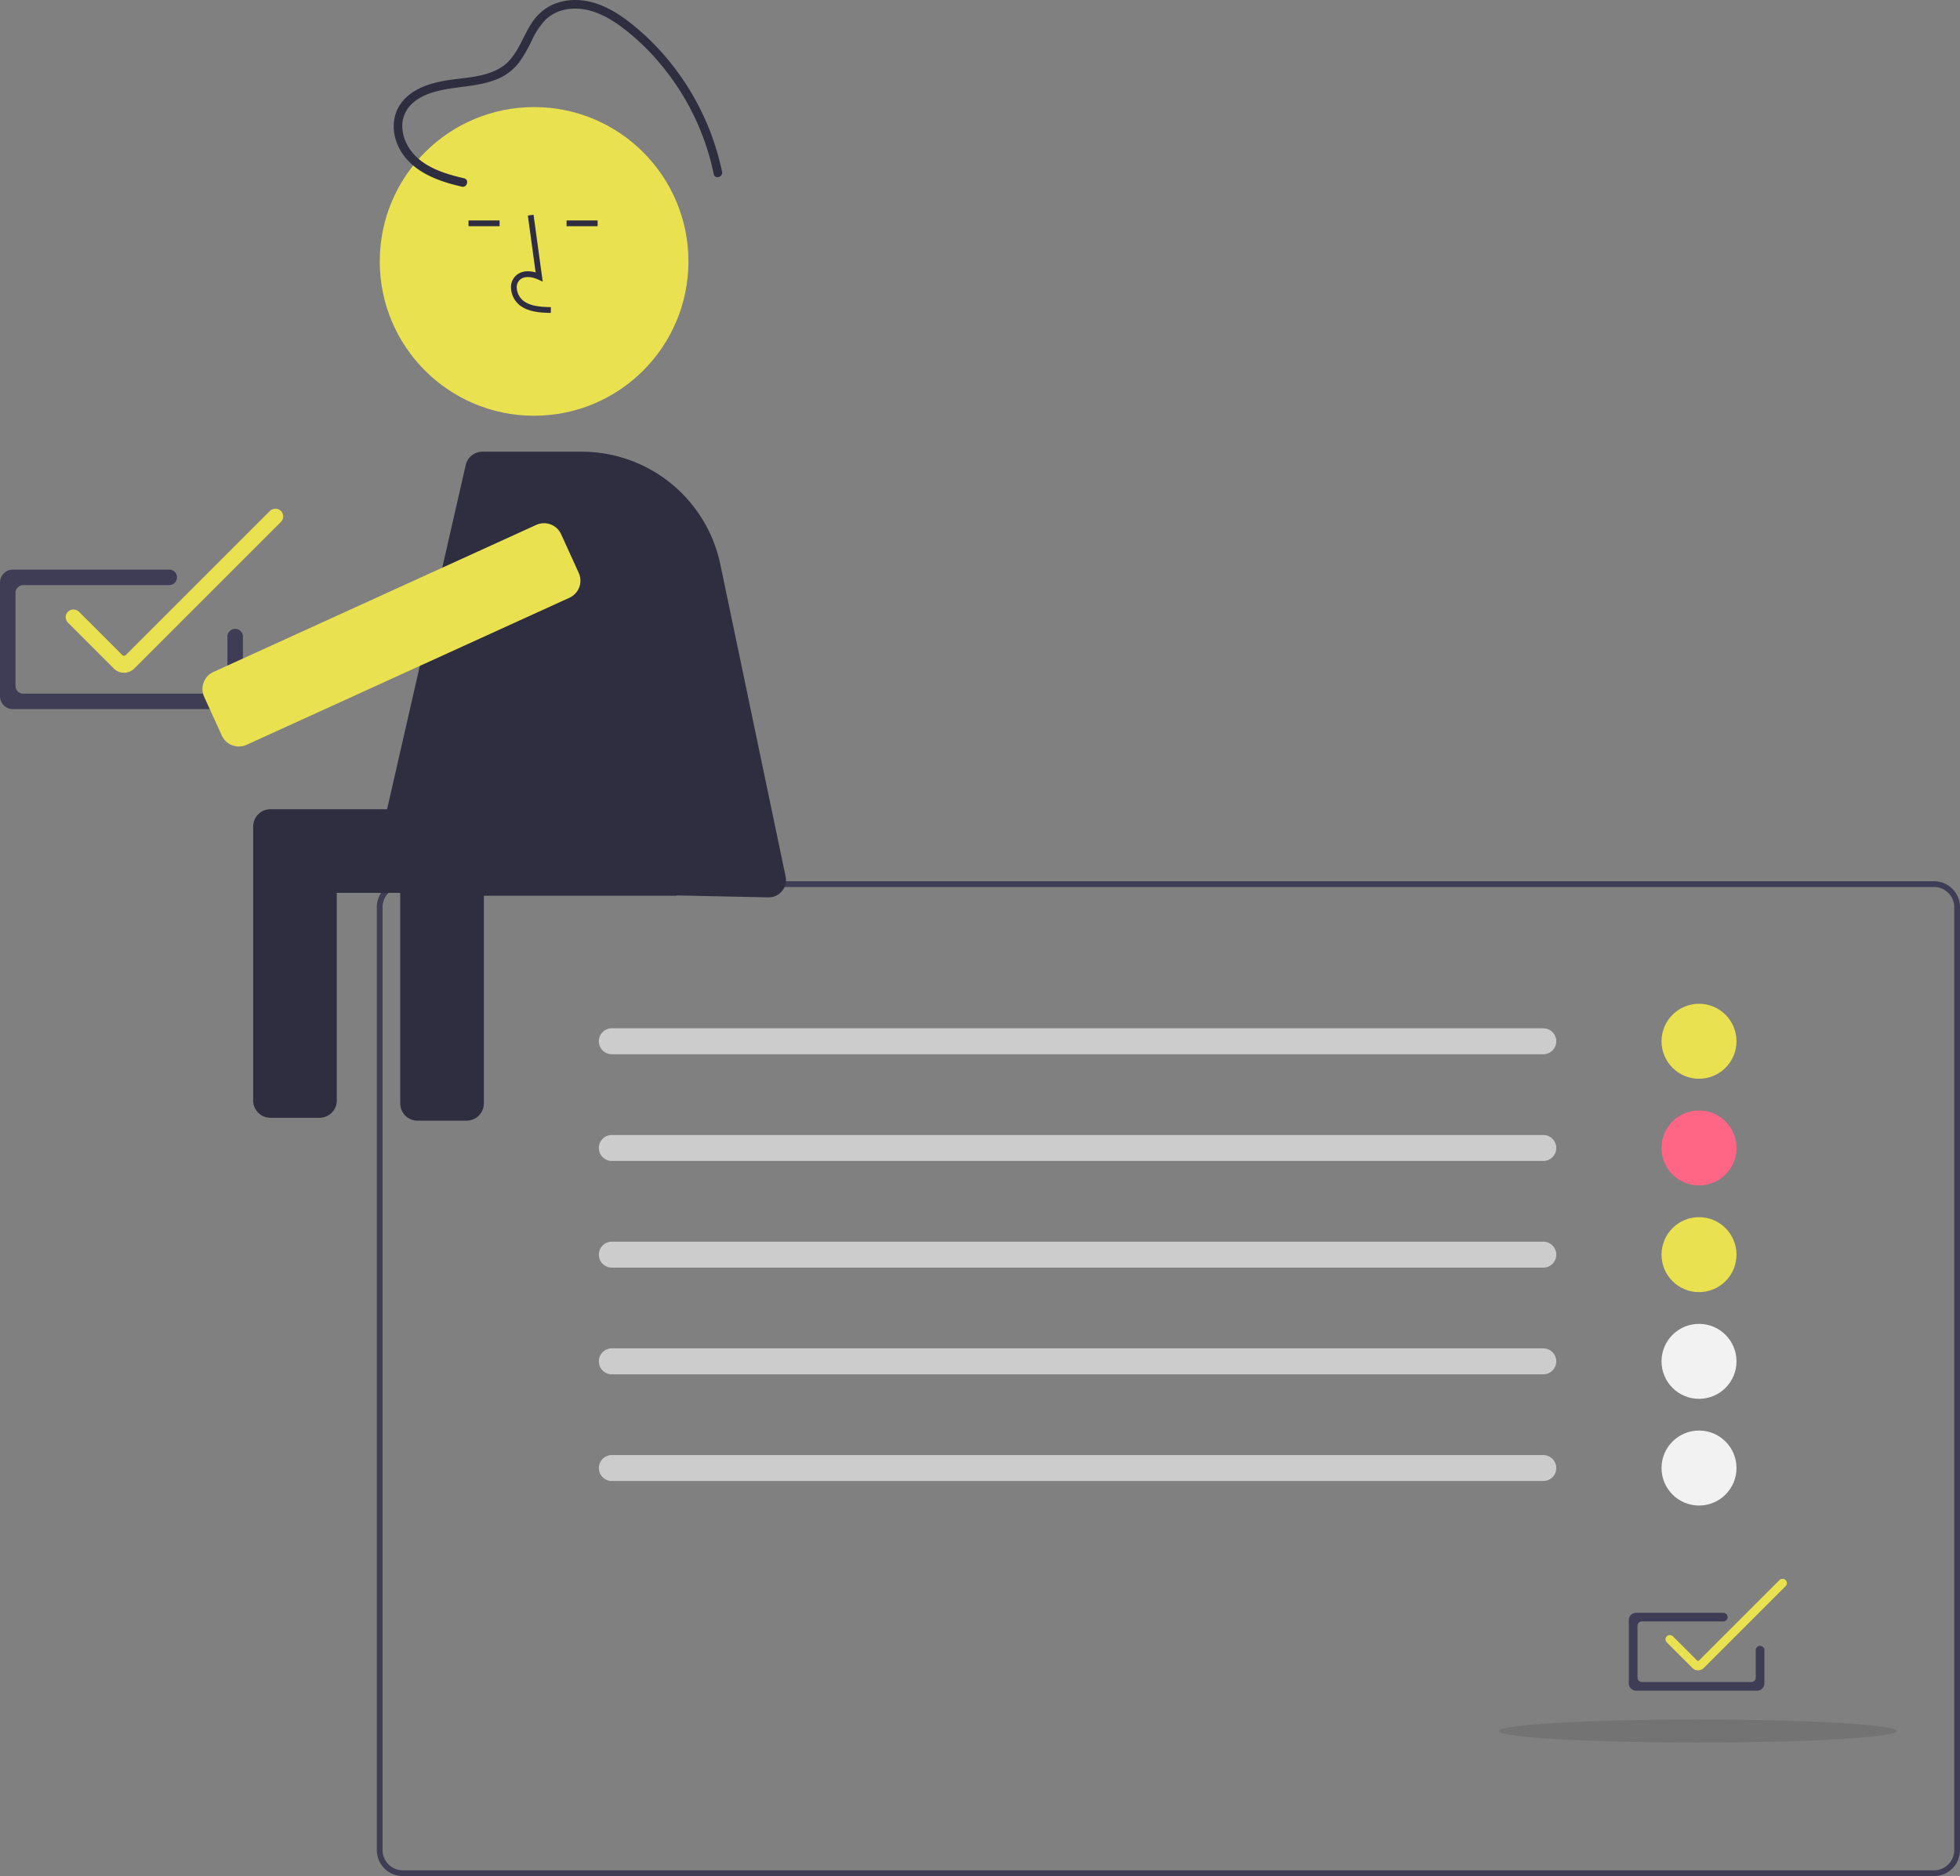<svg xmlns="http://www.w3.org/2000/svg" data-name="Layer 1" width="679.666" height="650.599" viewBox="0 0 679.666 650.599" xmlns:xlink="http://www.w3.org/1999/xlink"><rect x="0" y="0" width="679.666" height="650.599" fill="#808080" stroke="none"/><path d="M930.833,775.3h-531a9.01,9.01,0,0,1-9-9v-327a9.01,9.01,0,0,1,9-9h531a9.01,9.01,0,0,1,9,9v327A9.01,9.01,0,0,1,930.833,775.3Zm-531-343a7.008,7.008,0,0,0-7,7v327a7.008,7.008,0,0,0,7,7h531a7.008,7.008,0,0,0,7-7v-327a7.008,7.008,0,0,0-7-7Z" transform="translate(-260.167 -124.7)" fill="#3f3d56"/><path d="M869.5,711h-42a2.503,2.503,0,0,1-2.5-2.5v-22a2.503,2.503,0,0,1,2.5-2.5h30.25a1.5,1.5,0,0,1,0,3H829.5a1.502,1.502,0,0,0-1.5,1.5v18a1.502,1.502,0,0,0,1.5,1.5h38a1.502,1.502,0,0,0,1.5-1.5v-9.535a1.5,1.5,0,0,1,3,0V708.5A2.503,2.503,0,0,1,869.5,711Z" transform="translate(-260.167 -124.7)" fill="#3f3d56"/><path d="M795.333,490.3h-323a4.5,4.5,0,0,1,0-9h323a4.5,4.5,0,0,1,0,9Z" transform="translate(-260.167 -124.7)" fill="#ccc"/><path d="M795.333,527.3h-323a4.5,4.5,0,0,1,0-9h323a4.5,4.5,0,0,1,0,9Z" transform="translate(-260.167 -124.7)" fill="#ccc"/><path d="M795.333,564.3h-323a4.5,4.5,0,0,1,0-9h323a4.5,4.5,0,0,1,0,9Z" transform="translate(-260.167 -124.7)" fill="#ccc"/><path d="M795.333,601.3h-323a4.5,4.5,0,0,1,0-9h323a4.5,4.5,0,0,1,0,9Z" transform="translate(-260.167 -124.7)" fill="#ccc"/><path d="M795.333,638.3h-323a4.5,4.5,0,0,1,0-9h323a4.5,4.5,0,0,1,0,9Z" transform="translate(-260.167 -124.7)" fill="#ccc"/><circle cx="589.166" cy="361.099" r="13" fill="#eae151"/><circle cx="589.166" cy="398.099" r="13" fill="#ff6584"/><circle cx="589.166" cy="435.099" r="13" fill="#eae151"/><circle cx="589.166" cy="472.099" r="13" fill="#f2f2f2"/><circle cx="589.166" cy="509.099" r="13" fill="#f2f2f2"/><path d="M849,703.957a2.797,2.797,0,0,1-1.984-.82l-8.87-8.869a1.501,1.501,0,0,1,0-2.121,1.537,1.537,0,0,1,2.122,0l8.378,8.379a.51.51,0,0,0,.707,0l27.88-27.879a1.536,1.536,0,0,1,2.121,0,1.5,1.5,0,0,1-0,2.121l-28.369,28.369A2.798,2.798,0,0,1,849,703.957Z" transform="translate(-260.167 -124.7)" fill="#eae151"/><ellipse cx="588.833" cy="600.299" rx="69" ry="4" opacity="0.1" style="isolation:isolate"/><path d="M339.92,370.621H264.648a4.485,4.485,0,0,1-4.481-4.48V326.713a4.485,4.485,0,0,1,4.481-4.48h54.214a2.688,2.688,0,1,1,0,5.377H268.232a2.691,2.691,0,0,0-2.688,2.688v32.26a2.691,2.691,0,0,0,2.688,2.688h68.104a2.691,2.691,0,0,0,2.688-2.688V345.468a2.688,2.688,0,0,1,5.377,0v20.673A4.485,4.485,0,0,1,339.92,370.621Z" transform="translate(-260.167 -124.7)" fill="#3f3d56"/><path d="M303.18,357.999a5.012,5.012,0,0,1-3.556-1.47l-15.896-15.895a2.689,2.689,0,0,1,0-3.801,2.754,2.754,0,0,1,3.802,0l15.016,15.017a.914.914,0,0,0,1.266,0l49.966-49.965a2.753,2.753,0,0,1,3.801,0,2.688,2.688,0,0,1-.001,3.801l-50.843,50.843A5.015,5.015,0,0,1,303.18,357.999Z" transform="translate(-260.167 -124.7)" fill="#eae151"/><rect x="398.956" y="406.338" width="99" height="29" rx="4" transform="translate(636.744 716.976) rotate(-180)" fill="#2f2e41"/><path d="M491.956,405.338h-138a6,6,0,0,0-6,6v95a6,6,0,0,0,6,6h17a6,6,0,0,0,6-6v-72h22v73a6,6,0,0,0,6,6h17a6,6,0,0,0,6-6v-73h64a6,6,0,0,0,6-6v-17A6,6,0,0,0,491.956,405.338Z" transform="translate(-260.167 -124.7)" fill="#2f2e41"/><path d="M526.595,435.898l-131.152-2.761a6,6,0,0,1-5.723-7.335L421.652,286.002a6,6,0,0,1,5.849-4.664h34.341A49.155,49.155,0,0,1,509.956,320.43l22.638,108.241A6,6,0,0,1,526.595,435.898Z" transform="translate(-260.167 -124.7)" fill="#2f2e41"/><circle cx="185.208" cy="90.654" r="53.519" fill="#eae151"/><path d="M421.095,186.538c-6.247-1.473-12.991-3.456-17.446-8.374-3.793-4.187-5.572-10.648-2.211-15.612,3.069-4.532,9.123-6.195,14.218-7.045,5.922-.988,12.008-1.132,17.566-3.653a18.174,18.174,0,0,0,6.932-5.5,47.272,47.272,0,0,0,4.386-7.548,27.527,27.527,0,0,1,4.602-7.069,13.932,13.932,0,0,1,7.894-3.854c6.705-1.019,13.07,2.079,18.345,5.927a79.663,79.663,0,0,1,13.805,13.1,86.633,86.633,0,0,1,18.476,38.152c.39,1.89,3.282,1.09,2.893-.798a89.462,89.462,0,0,0-16.869-36.524A86.528,86.528,0,0,0,479.579,133.285c-5.436-4.379-11.713-8.196-18.863-8.557a19.437,19.437,0,0,0-9.589,1.904,17.446,17.446,0,0,0-6.682,6.223c-3.369,5.109-4.994,11.712-10.429,15.168-5.505,3.501-12.398,3.535-18.643,4.509-5.555.866-11.739,2.696-15.499,7.157-4.159,4.934-4.003,11.658-.896,17.1,3.452,6.047,9.866,9.346,16.306,11.314,1.654.505,3.33.931,5.013,1.328,1.878.443,2.679-2.449.798-2.893Z" transform="translate(-260.167 -124.7)" fill="#2f2e41"/><path d="M451.158,233.223c-3.307-.093-7.422-.208-10.59-2.522a8.132,8.132,0,0,1-3.2-6.073,5.471,5.471,0,0,1,1.86-4.492c1.655-1.399,4.072-1.729,6.678-.961L443.207,199.448l1.981-.271,3.173,23.19-1.655-.759c-1.919-.881-4.552-1.327-6.188.055a3.513,3.513,0,0,0-1.153,2.895,6.147,6.147,0,0,0,2.381,4.528c2.465,1.801,5.746,2.034,9.466,2.138Z" transform="translate(-260.167 -124.7)" fill="#2f2e41"/><rect x="162.469" y="76.449" width="10.771" height="2" fill="#2f2e41"/><rect x="196.469" y="76.449" width="10.771" height="2" fill="#2f2e41"/><path d="M343.005,383.572a6.508,6.508,0,0,1-5.925-3.805l-6.119-13.432a6.5,6.5,0,0,1,3.221-8.609l111.945-50.999a6.508,6.508,0,0,1,8.61,3.221l6.119,13.432a6.509,6.509,0,0,1-3.22,8.61l-111.945,50.998A6.468,6.468,0,0,1,343.005,383.572Z" transform="translate(-260.167 -124.7)" fill="#eae151"/></svg>